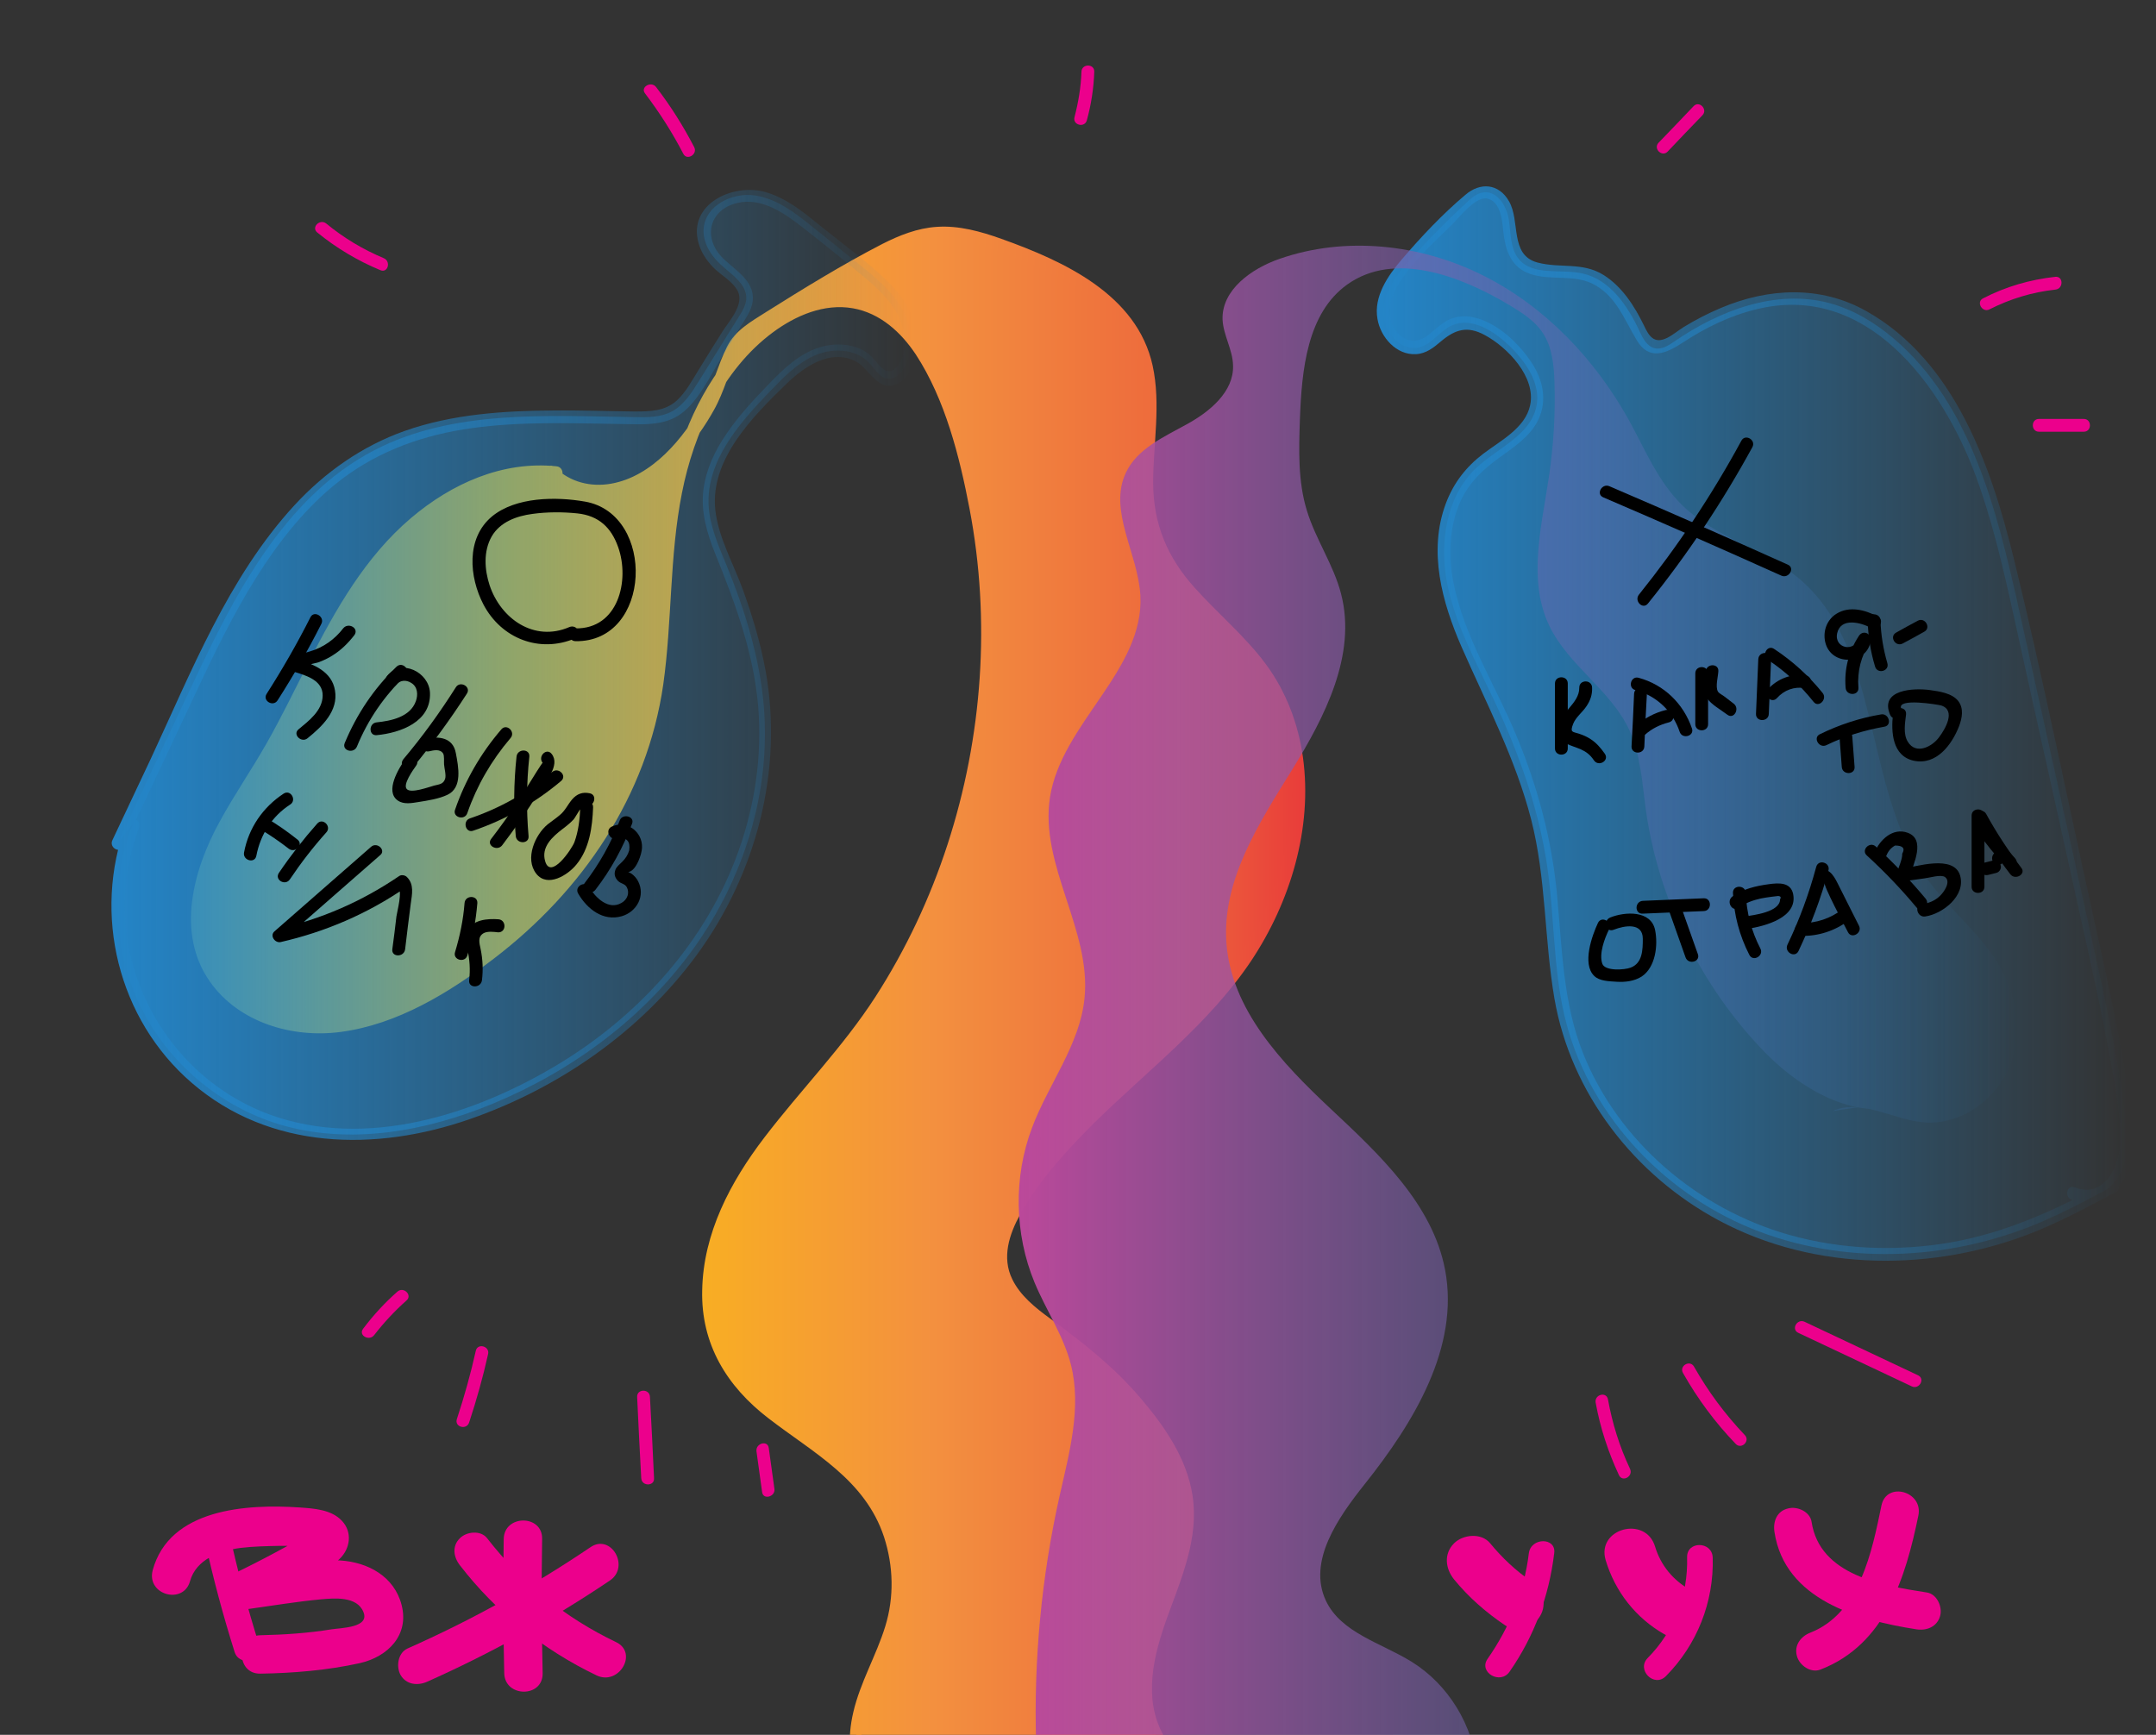 <?xml version="1.0" encoding="utf-8"?>
<!-- Generator: Adobe Illustrator 22.1.0, SVG Export Plug-In . SVG Version: 6.00 Build 0)  -->
<svg version="1.1" id="Слой_1" xmlns="http://www.w3.org/2000/svg" xmlns:xlink="http://www.w3.org/1999/xlink" x="0px" y="0px"
	 viewBox="0 0 841.9 677.5" style="enable-background:new 0 0 841.9 677.5;" xml:space="preserve">
<rect x="0" y="0" width="841.9" height="677.5" fill="#333333" stroke="none"/>
<style type="text/css">
	.st0{fill:url(#SVGID_1_);}
	.st1{fill:url(#SVGID_2_);}
	.st2{fill:url(#SVGID_3_);}
	.st3{fill:url(#SVGID_4_);}
	.st4{fill:url(#SVGID_5_);}
	.st5{fill:url(#SVGID_6_);}
	.st6{fill:url(#SVGID_7_);}
	.st7{fill:#EC008C;}
</style>
<g>
	<linearGradient id="SVGID_1_" gradientUnits="userSpaceOnUse" x1="77.057" y1="393.618" x2="507.272" y2="393.618">
		<stop  offset="0" style="stop-color:#FFF33B"/>
		<stop  offset="5.948725e-02" style="stop-color:#FFE029"/>
		<stop  offset="0.13" style="stop-color:#FFD218"/>
		<stop  offset="0.203" style="stop-color:#FEC90F"/>
		<stop  offset="0.281" style="stop-color:#FDC70C"/>
		<stop  offset="0.668" style="stop-color:#F3903F"/>
		<stop  offset="0.888" style="stop-color:#ED683C"/>
		<stop  offset="1" style="stop-color:#E93E3A"/>
	</linearGradient>
	<path class="st0" d="M217.3,184.6c-28.3-3.4-55.1,15.1-72.2,37.8s-27.3,49.9-41.8,74.4c-7.4,12.5-16,24.5-21.4,38
		c-5.4,13.5-7.1,29.4-0.7,42.4c7.9,15.9,26.6,24.2,44.3,23.8c17.7-0.4,34.4-8.1,49.5-17.4c37.1-23,68-58.4,78.5-100.8
		c8.5-34.4,3.4-71.3,14-105.1c3.8-12,9.5-23.3,16.8-33.5c12.4-17.2,33.7-31.8,53.8-25.2c16.3,5.3,25.5,22.2,31.5,38.3
		c31.1,82.8,16.2,181.3-38.3,251c-14.8,18.9-32.4,35.9-43.8,57c-11.5,21.1-15.8,48.3-3.1,68.7c12.4,19.9,37.4,28.2,52.5,46.1
		c11.9,14.2,16.6,34.2,12.1,52.2c-2.7,10.9-8.4,20.8-11.9,31.5c-3.5,10.7-4.6,23.1,1.6,32.5c35.9-14.2,75.1-20.1,113.6-17.3
		c-8.3-13.7-4.8-31.4,0.6-46.5c5.4-15.1,12.5-30.5,10.7-46.4c-1.4-12-7.7-22.9-15.1-32.5c-9.3-12.1-20.4-22.9-32.7-31.8
		c-10.3-7.4-22.5-15.1-24.6-27.6c-1.4-8.6,2.5-17.1,7.1-24.5c21.6-34.7,58.7-56.8,83.7-89.2c26-33.8,36.2-84.1,11.5-118.8
		c-13.2-18.6-35.2-31.5-42.5-53.2c-7.8-23.3,4-50.3-5.3-73c-8.1-19.8-29.6-30.3-49.5-38c-10.5-4.1-21.6-7.9-32.7-6.4
		c-8.1,1.1-15.5,5.1-22.6,9.1c-14.9,8.3-29.6,17-44,26.2c-3,1.9-6.1,3.9-8.3,6.8c-2.6,3.3-3.7,7.5-5.1,11.4
		c-3.7,10.8-9.6,20.9-17.2,29.5c-6.4,7.3-14.3,13.7-23.7,16.3c-9.4,2.6-20.4,0.8-27.1-6.3"/>
	<g>
		<linearGradient id="SVGID_2_" gradientUnits="userSpaceOnUse" x1="76.557" y1="393.636" x2="507.772" y2="393.636">
			<stop  offset="0" style="stop-color:#FFF33B"/>
			<stop  offset="5.948725e-02" style="stop-color:#FFE029"/>
			<stop  offset="0.13" style="stop-color:#FFD218"/>
			<stop  offset="0.203" style="stop-color:#FEC90F"/>
			<stop  offset="0.281" style="stop-color:#FDC70C"/>
			<stop  offset="0.668" style="stop-color:#F3903F"/>
			<stop  offset="0.888" style="stop-color:#ED683C"/>
			<stop  offset="1" style="stop-color:#E93E3A"/>
		</linearGradient>
		<path class="st1" d="M217.3,182.1c-21.1-2.2-41,6.8-56.8,20.2c-17.8,15.1-29.4,35.6-39.9,56.2c-5.4,10.6-10.6,21.4-16.5,31.8
			c-5.9,10.4-12.7,20.2-18.4,30.7c-10.2,18.6-17.1,43.4-3.7,62.4c11.3,16,32.2,22.1,51,19.6c22.1-2.9,42.4-15.3,59.8-28.6
			c34.6-26.4,59.9-63.5,66.2-107.1c3.5-24.8,2.4-50.2,7.3-74.8c4.6-23.4,15.8-48.1,35.5-62.7c8.9-6.6,20.1-11.4,31.3-9.4
			c10.6,1.9,18.7,9.3,24.5,18c11.5,17.6,17.1,39.9,21,60.3c8.3,43.5,5.1,89-8.6,131.1c-6.8,20.9-16.2,40.9-28.1,59.4
			c-12.7,19.7-29.2,36.4-43.4,55c-13.3,17.4-23.9,37.4-24.3,59.7c-0.5,21,9.6,37.5,25.9,50c17.5,13.5,37.7,23.9,45.1,46.3
			c3.7,11.4,4,23.5,0.5,34.9c-3.5,11.4-9.8,21.9-12.5,33.6c-2.3,9.8-2,20.2,3.3,29c0.5,0.9,1.8,1.6,2.8,1.1
			c35.9-14,74.4-19.9,112.9-17.2c1.9,0.1,3-2.2,2.2-3.8c-8.2-14.4-3.9-31.6,1.4-46.2c5.5-15.2,12.4-30.8,9.9-47.4
			c-2.2-14.7-11.1-27.4-20.5-38.4c-10.4-12.2-22.5-21.6-35.3-31c-5.6-4.1-11.5-8.8-14.6-15.2c-4.2-8.5-1.2-17.6,3.1-25.4
			c7.4-13.3,17.9-24.7,28.6-35.4c21-20.7,45.1-38.9,61.6-63.6c15.3-23,24-51.8,20.2-79.4c-1.8-13.1-6.6-25.7-14.4-36.3
			c-8.2-11.1-18.9-19.9-28-30.1c-10.6-11.8-16-24.7-16.1-40.7c0-15.3,3.1-30.7-0.2-45.9c-6.1-27.8-34.7-40.8-59-49.5
			c-8.1-2.9-16.7-5.3-25.3-4.7c-7.6,0.5-14.6,3.3-21.3,6.7c-15.5,8-30.6,17.3-45.4,26.6c-5.8,3.7-12,7.1-15.2,13.5
			c-3.6,7.2-5.4,15.1-9.4,22.2c-7.5,13.5-19.8,28.5-35.9,31.3c-7.9,1.4-16-0.6-21.8-6.3c-2.3-2.3-5.8,1.3-3.5,3.5
			c9.2,9.1,23.1,10.1,34.6,5c13.5-5.9,23.9-18.4,30.9-31c4-7.1,5.8-15,9.4-22.2c3.7-7.5,13.1-11.5,19.9-15.7
			c7.5-4.6,15.1-9.2,22.8-13.6c7.6-4.4,15.3-9.2,23.5-12.4c17-6.6,34.7,0.9,50.3,7.9c12.7,5.6,25.9,12.9,34,24.7
			c17.9,26.2-1.5,60.1,12.5,87.9c6,11.9,16.2,21.1,25.5,30.5c10.2,10.3,19.2,21.2,23.8,35.1c9.1,27.6,2.3,58.7-11.9,83.3
			c-15.1,26.3-39.7,45.2-61.3,65.8c-10.4,10-20.4,20.6-28.6,32.6c-7.7,11.3-14.8,25.3-7.6,38.7c6.5,12.3,20.6,18.9,30.9,27.5
			c12.5,10.4,24.3,22.9,32.2,37.2c4.1,7.4,6.8,15.5,6.8,24.1c0,8.7-2.5,17.1-5.3,25.3c-5,14.4-11.6,28.8-11.2,44.4
			c0.2,6.8,1.9,13.3,5.3,19.2c0.7-1.3,1.4-2.5,2.2-3.8c-38.9-2.7-78,3.2-114.2,17.4c0.9,0.4,1.9,0.8,2.8,1.1
			c-13.5-22,8.8-46.5,11.8-68.4c2.8-20.4-5-40.8-20-54.7c-14.7-13.6-35.1-21.8-46-39.3c-12.2-19.7-7.8-45.2,2.4-64.7
			c11.1-21.2,28.4-38,43.1-56.6c13-16.4,23.9-34.3,32.4-53.4c17.2-38.3,25.2-80.7,23.4-122.6c-0.9-21.1-4.4-42.1-10.4-62.3
			c-5.3-17.8-12-38.3-27.2-50.1c-16.3-12.7-36.9-8.3-52.3,3.6c-17.1,13.1-28.3,33.7-34,54.1c-6.7,23.9-6.2,48.9-8.5,73.4
			c-2.1,23.4-7.9,45.5-19.9,65.8c-10.7,18.2-25.1,34.1-41.6,47.4c-17.3,14-38.2,27.5-60.7,30.8c-21.4,3.1-46.8-6.3-52.6-29.2
			c-6.2-24.9,10.7-47.7,22.8-67.7c23.4-38.4,37.4-89.6,82.3-109c10-4.3,20.6-6.1,31.4-5C220.5,187.4,220.5,182.4,217.3,182.1
			L217.3,182.1z"/>
	</g>
</g>
<g>
	<linearGradient id="SVGID_3_" gradientUnits="userSpaceOnUse" x1="540.053" y1="282.405" x2="830.475" y2="282.405">
		<stop  offset="0" style="stop-color:#2484C6"/>
		<stop  offset="1" style="stop-color:#2484C6;stop-opacity:0"/>
	</linearGradient>
	<path class="st2" d="M824.9,463.3c-9.6,5.2-19.2,10.3-29.2,14.5c-35.3,14.7-76.5,16.4-111.9,1.9c-35.4-14.5-64.2-45.8-72.9-83.1
		c-4.4-18.8-3.9-38.3-6.6-57.4C601,316,593,293.7,583,272.6c-6.9-14.6-14.8-29-17.9-44.8c-3.1-15.8-0.4-33.9,11.3-45
		c8.3-7.8,21-12.7,23.5-23.8c2.1-9.3-4.4-18.3-11.4-24.8c-6-5.5-14.5-10.5-21.8-7c-4.4,2.1-7.3,6.8-11.9,8.3
		c-7.6,2.4-15.1-6.2-14.7-14.2c0.4-8,5.8-14.7,11.2-20.6c6.8-7.5,14-14.8,21.5-21.7c1.9-1.8,4.1-3.7,6.7-3.9
		c5.3-0.5,8.9,5.5,9.7,10.8c0.8,5.3,0.5,11.2,3.9,15.3c5.6,6.7,16.3,3.7,24.9,5.6c10.7,2.4,17.6,12.6,22.2,22.5c1.3,2.8,2.9,6,6,6.7
		c2.7,0.6,5.4-1.1,7.7-2.7c17.6-12.1,39.5-20.4,60.2-15c9.5,2.5,18.1,7.7,25.5,14c30.1,25.7,40.2,67.1,48.8,105.7
		c7.1,32,14.1,63.9,21.2,95.9c2.4,10.9,4.8,21.8,7.2,32.7c5,22.7,10.1,45.5,13,68.6c1,7.6,1.7,15.6-1.6,22.5
		c-3.2,6.9-11.8,11.9-18.7,8.6"/>
	<g>
		<linearGradient id="SVGID_4_" gradientUnits="userSpaceOnUse" x1="539.553" y1="282.544" x2="830.975" y2="282.544">
			<stop  offset="0" style="stop-color:#2484C6"/>
			<stop  offset="1" style="stop-color:#2484C6;stop-opacity:0"/>
		</linearGradient>
		<path class="st3" d="M823.7,461.2c-19.8,10.7-39.7,20.1-62,24c-20.9,3.6-42.8,2.8-63.2-3c-35.5-10.1-66.5-36.3-80.3-70.8
			c-7.9-19.8-8.2-41-10.2-62c-2-21.5-7.6-42.3-15.9-62.2c-8.2-19.8-20.5-38.7-24.6-60c-1.8-9.2-1.6-19,1.4-27.9
			c3-9,9-15.1,16.6-20.6c5.7-4.1,12.1-8.3,15.2-14.8c3.6-7.5,1.8-15.7-2.7-22.4c-4.6-6.9-11.5-13.6-19.3-16.6
			c-3.4-1.3-7.1-1.8-10.6-0.9c-4.2,1.1-6.9,4.1-10.2,6.7c-4.9,3.9-10.1,2.8-13.4-2.4c-3.1-5-2-10.6,0.6-15.5
			c5.1-9.5,14.1-17.4,21.7-24.9c2.9-2.8,9.5-11.6,14.2-10.3c5,1.3,5.6,8.5,6,12.6c0.8,7.4,2.9,14.2,10.6,16.8
			c8.3,2.8,17.5-0.2,25.4,4.4c8.4,4.9,11.4,13.6,16.1,21.4c4.8,8.1,11.3,5.4,18,1c8.8-5.8,18.4-10.5,28.7-13
			c43.1-10.7,72.5,29.5,85.7,65c6.4,17.4,10.6,35.5,14.6,53.6c5,22.7,10,45.4,15.1,68.1c5.1,23,10.2,46,15.3,69
			c2.4,11.1,4.8,22.1,6.8,33.3c2.1,11.4,4.7,23.3,4.8,34.9c0.1,9.4-5.9,23.8-17.9,19c-3-1.2-4.3,3.6-1.3,4.8
			c7.3,3,15.3-0.7,19.7-6.9c6-8.3,4.7-19.4,3.4-28.9c-3.3-24.5-8.8-48.6-14.1-72.8c-10.5-47.2-20-94.8-31.5-141.7
			c-8.9-36.2-23.1-77.3-57.6-96.7c-17.9-10.1-38.3-9.1-56.9-1.2c-5,2.1-9.8,4.6-14.4,7.4c-2.1,1.3-4.2,3.1-6.4,4.2
			c-5.3,2.7-7.3-0.9-9.1-4.7c-3.7-7.6-8.5-15.2-15.8-19.8c-8.3-5.2-17-2.5-25.9-4.9c-10.9-3-6.5-16.2-11.1-24
			c-4-6.9-11.2-7.4-17-2.4c-8.9,7.5-17.2,16.3-24.8,25.2c-5.4,6.3-11.1,14.5-9.5,23.3c1.2,7.1,7.4,14.2,15.1,13.7
			c3.9-0.2,6.9-2.6,9.7-5c5.6-4.7,10.3-6.1,17-2.5c9,4.8,20.2,16.5,17.8,27.5c-1.9,8.9-11.6,13.8-18.3,18.9
			c-6.7,5.1-11.6,11.4-14.6,19.4c-7,18.7-1.5,38.6,6.2,56.2c9.8,22.3,21,43.5,27.1,67.2c5.9,23,5.1,46.7,9.1,70
			c6.4,37,31.3,69,64.2,86.6c37.7,20.2,84.3,20.2,123.5,4.4c10.8-4.4,21.1-9.9,31.4-15.4C829,464,826.5,459.6,823.7,461.2
			L823.7,461.2z"/>
	</g>
</g>
<g>
	<linearGradient id="SVGID_5_" gradientUnits="userSpaceOnUse" x1="45.897" y1="259.689" x2="355.616" y2="259.689">
		<stop  offset="0" style="stop-color:#2484C6"/>
		<stop  offset="1" style="stop-color:#2484C6;stop-opacity:0"/>
	</linearGradient>
	<path class="st4" d="M51.7,322.1c-8.7,22.7-7.5,49.1,3.2,71c10.7,21.9,30.8,38.9,54.2,46c27.3,8.2,57.2,2.8,83.6-8.2
		c30.8-12.8,58.7-33.4,78.2-60.6s30.1-60.9,27.4-94.2c-1.6-19.2-7.4-37.8-14.7-55.6c-3.1-7.5-6.5-15.2-6.9-23.3
		c-0.8-17.3,12-32,24.1-44.5c5.2-5.4,10.6-11,17.6-14c6.9-2.9,15.9-2.5,21,3c2.5,2.7,4.7,6.7,8.4,6.2c1.6-0.2,2.9-1.3,3.9-2.5
		c5.5-6.5,5-16.5,1-24s-10.8-13-17.5-18.4c-5.9-4.8-11.8-9.5-17.8-14.3c-6.8-5.5-14.1-11.2-22.8-12.4c-8.7-1.2-18.9,3.9-19.8,12.6
		c-0.6,5.5,2.6,10.7,6.6,14.4c4.4,4,10.5,7.8,10,13.7c-0.2,2.2-1.4,4.3-2.6,6.2c-5.3,8.6-10.7,17.2-16,25.8
		c-2.8,4.5-5.8,9.2-10.5,11.7c-4.3,2.3-9.4,2.3-14.3,2.2c-34.6-0.5-71.1-3-101.8,12.9c-35.6,18.5-55,57.2-72,93.5
		c-9.4,19.9-18.7,39.8-28.1,59.7"/>
	<g>
		<linearGradient id="SVGID_6_" gradientUnits="userSpaceOnUse" x1="45.397" y1="259.645" x2="356.116" y2="259.645">
			<stop  offset="0" style="stop-color:#2484C6"/>
			<stop  offset="1" style="stop-color:#2484C6;stop-opacity:0"/>
		</linearGradient>
		<path class="st5" d="M49.3,321.5C36,357,46.1,398.1,74.9,422.9c30.5,26.3,71.8,26.9,108.4,14.2c34.9-12.1,66.9-34.3,88.8-64.2
			c23.3-31.8,33.9-72.3,26.8-111.3c-2-10.7-5.1-21.1-8.8-31.3c-3.7-10.2-9.6-20.4-10.8-31.3c-2-19.7,14.8-36.5,27.8-49.1
			c6.8-6.6,17-13.7,26.8-8.9c5.5,2.6,9,12.7,16.6,8.8c6.5-3.4,8.3-12.7,7.5-19.3c-1-8.1-5.6-15-11.4-20.6
			c-7.5-7.4-16.3-13.7-24.5-20.3c-7-5.6-14.1-11.9-22.9-14.5c-12.6-3.8-30.8,4.4-26.4,19.9c1,3.6,3.1,6.7,5.7,9.4
			c3,3.1,7.6,5.4,9.6,9.3c2.6,5.2-3.3,11.6-6,15.8c-3.2,5.1-6.4,10.2-9.5,15.3c-2.5,4-4.8,8.4-8.3,11.6c-4.6,4.2-10.5,4.3-16.4,4.3
			c-10.5-0.1-21-0.5-31.4-0.4c-19.7,0.1-39.8,1.4-58.5,8c-16.6,5.9-31.1,16.1-43,29c-25.8,28-40.3,65.1-56.2,99.2
			c-5,10.5-9.9,21.1-14.9,31.6c-1.4,2.9,2.9,5.4,4.3,2.5c9.4-19.9,18.7-39.8,28.1-59.7c7.2-15.4,14.6-30.7,23.6-45.1
			c9.1-14.5,19.9-28.3,33.6-38.7c14.9-11.3,32.5-17.4,50.8-19.9c19.4-2.7,39-1.9,58.5-1.6c8,0.1,16.7,0.9,23.4-4.2
			c7-5.4,11.2-14.8,15.8-22.2c2.5-4,5-8.1,7.5-12.1c2.1-3.4,4.7-7,4.5-11.2c-0.4-7.3-8-11-12.4-15.8c-7.2-7.9-4.3-18.3,6.2-20.8
			c9.7-2.4,18.7,4.1,26,9.8c7.9,6.2,15.7,12.4,23.4,18.9c6.9,5.7,14,12.5,15.7,21.6c0.8,4.2,0.6,9.8-2.3,13.3
			c-4.8,5.7-7.9-2-11.4-4.7c-5.4-4.1-13-4.5-19.3-2.5c-7.9,2.5-14,8.4-19.6,14.2c-5.9,6.1-11.8,12.4-16.6,19.5
			c-4.5,6.5-8,13.9-9,21.8c-1.1,8.8,1.4,17.2,4.7,25.3c7.8,19.3,15,38.8,16.7,59.8c1.5,19-1.3,38.1-7.7,56
			c-12.6,35.4-38.8,64.3-70.7,83.5c-32.6,19.6-74.7,33-112,19.6c-35.2-12.7-58.3-47.7-56.9-84.9c0.4-9.4,2.3-18.7,5.6-27.5
			C55.2,319.8,50.4,318.5,49.3,321.5L49.3,321.5z"/>
	</g>
</g>
<g>
	<linearGradient id="SVGID_7_" gradientUnits="userSpaceOnUse" x1="397.883" y1="408.269" x2="787.757" y2="408.269">
		<stop  offset="0" style="stop-color:#BB489A"/>
		<stop  offset="1" style="stop-color:#2484C6;stop-opacity:0"/>
	</linearGradient>
	<path class="st6" d="M748.1,429.1c-19.3,11-43.5-2.3-59-18.2c-25-25.8-41.6-59.7-46.5-95.2c-1.4-10.5-2-21.3-6.5-30.9
		c-7.3-15.4-23.7-25-31.1-40.4c-8.6-17.9-3-38.9-0.1-58.6c1.8-12.1,2.5-24.4,2.1-36.7c-0.2-6.6-0.9-13.5-4.5-19
		c-3.1-4.8-8.1-7.9-13-10.9c-19.4-11.6-45-21.2-63.4-8.1c-15.7,11.2-17.8,33.4-18.5,52.7c-0.4,11.9-0.8,24.1,2.7,35.5
		c3.4,11.3,10.5,21.3,13.4,32.7c6.1,23.7-6.3,47.9-19.2,68.7c-12.9,20.8-27.3,43-25.6,67.4c1.8,26.1,21.6,47,40.7,64.9
		c19.1,17.9,39.8,37.2,44.7,62.9c5.7,30.2-12.2,59.6-31.4,83.7c-10.5,13.2-22.3,30.1-15.2,45.4c5.9,12.7,21.7,16.6,33.6,24
		c14.3,8.9,24,24.8,25.5,41.6c1,11.1-2.9,24.1-13.2,28.2c-4.8,1.9-10.2,1.5-15.3,1.1c-43.4-3.7-86.4-10.9-128.6-21.5
		c-4.7-1.2-9.8-2.7-12.5-6.6c-2.2-3.2-2.5-7.3-2.6-11.1c-1-32.4,2.1-65,9.2-96.7c3.8-16.8,8.6-34.3,4.4-51
		c-2.9-11.4-9.7-21.3-14.2-32.1c-7.9-19.1-8.3-41.2-1-60.5c6.4-17.1,18.7-32.4,20.5-50.6c2.7-26.6-17.6-51.9-13.5-78.4
		c4.5-28.9,36.9-49.7,35.3-78.9c-0.9-16.4-12.7-33.2-5.6-48c4.4-9.3,14.7-13.8,23.7-18.8c9-4.9,18.4-12.7,18.1-22.9
		c-0.1-6.2-3.8-11.8-4.1-18c-0.4-11.6,11.3-19.9,22.2-23.7c25.8-9,55-5.8,79.4,6.4s44,32.9,57.2,56.8c6.3,11.5,11.4,24,20.8,33.1
		c12.7,12.4,31.3,16.8,45,28.1c33.3,27.5,25.2,82.3,50.4,117.5c8.9,12.5,21.7,22,29.1,35.4c6.6,12,8.2,27.1,2.5,39.6
		c-5.7,12.5-19.2,21.5-32.9,20.3c-12.1-1.1-24.4-9.4-35.5-4.4"/>
</g>
<g>
	<g>
		<path class="st7" d="M149.8,100.8c-8.1-3.4-15.6-7.9-22.4-13.5c-2.5-2-6,1.5-3.5,3.5c7.5,6.1,15.7,11,24.6,14.7
			C151.5,106.8,152.8,102,149.8,100.8L149.8,100.8z"/>
	</g>
</g>
<g>
	<g>
		<path class="st7" d="M271.1,57.5c-4.3-8.3-9.2-16.1-14.9-23.5c-1.9-2.5-6.3,0-4.3,2.5c5.6,7.4,10.6,15.2,14.9,23.5
			C268.2,62.9,272.5,60.3,271.1,57.5L271.1,57.5z"/>
	</g>
</g>
<g>
	<g>
		<path class="st7" d="M424.4,47c1.7-6.2,2.7-12.6,2.9-19c0.1-3.2-4.9-3.2-5,0c-0.2,6-1.2,11.9-2.7,17.7
			C418.7,48.8,423.5,50.1,424.4,47L424.4,47z"/>
	</g>
</g>
<g>
	<g>
		<path class="st7" d="M651.2,59.2c4.5-4.7,9-9.5,13.6-14.2c2.2-2.3-1.3-5.9-3.5-3.5c-4.5,4.7-9,9.5-13.6,14.2
			C645.4,58,649,61.5,651.2,59.2L651.2,59.2z"/>
	</g>
</g>
<g>
	<g>
		<path class="st7" d="M776.9,120.8c8.1-4.1,16.6-6.7,25.7-7.7c3.2-0.3,3.2-5.3,0-5c-9.9,1.1-19.3,3.8-28.2,8.4
			C771.5,117.9,774.1,122.3,776.9,120.8L776.9,120.8z"/>
	</g>
</g>
<g>
	<g>
		<path class="st7" d="M796.2,168.6c5.8,0,11.6,0,17.5,0c3.2,0,3.2-5,0-5c-5.8,0-11.6,0-17.5,0C793,163.6,793,168.6,796.2,168.6
			L796.2,168.6z"/>
	</g>
</g>
<g>
	<g>
		<path class="st7" d="M155.2,504.4c-5,4.4-9.4,9.2-13.4,14.5c-2,2.6,2.4,5,4.3,2.5c3.8-4.9,8-9.4,12.6-13.5
			C161.2,505.8,157.6,502.3,155.2,504.4L155.2,504.4z"/>
	</g>
</g>
<g>
	<g>
		<path class="st7" d="M185.8,527.5c-2,9-4.5,17.9-7.4,26.7c-1,3.1,3.8,4.4,4.8,1.3c2.9-8.8,5.4-17.7,7.4-26.7
			C191.3,525.7,186.5,524.4,185.8,527.5L185.8,527.5z"/>
	</g>
</g>
<g>
	<g>
		<path class="st7" d="M248.8,545.5c0.5,10.6,1,21.2,1.6,31.8c0.2,3.2,5.2,3.2,5,0c-0.5-10.6-1-21.2-1.6-31.8
			C253.7,542.3,248.7,542.3,248.8,545.5L248.8,545.5z"/>
	</g>
</g>
<g>
	<g>
		<path class="st7" d="M295.4,566.8c0.7,5.3,1.5,10.6,2.2,15.9c0.4,3.2,5.3,1.8,4.8-1.3c-0.7-5.3-1.5-10.6-2.2-15.9
			C299.8,562.3,295,563.6,295.4,566.8L295.4,566.8z"/>
	</g>
</g>
<g>
	<g>
		<path class="st7" d="M623.1,547.8c1.8,9.9,4.9,19.3,9.1,28.3c1.4,2.9,5.7,0.4,4.3-2.5c-4.1-8.7-6.9-17.7-8.6-27.1
			C627.3,543.3,622.5,544.6,623.1,547.8L623.1,547.8z"/>
	</g>
</g>
<g>
	<g>
		<path class="st7" d="M657.2,536.2c5.7,10.1,12.6,19.4,20.6,27.7c2.2,2.3,5.8-1.2,3.5-3.5c-7.7-8.1-14.3-17-19.8-26.7
			C659.9,530.9,655.6,533.4,657.2,536.2L657.2,536.2z"/>
	</g>
</g>
<g>
	<g>
		<path class="st7" d="M702.2,520.5c14.8,7,29.5,13.9,44.3,20.9c2.9,1.4,5.4-2.9,2.5-4.3c-14.8-7-29.5-13.9-44.3-20.9
			C701.8,514.8,699.3,519.1,702.2,520.5L702.2,520.5z"/>
	</g>
</g>
<g>
	<g>
		<path class="st7" d="M80,601.6c3.2,14.7,7.1,29.2,11.6,43.5c1.9,6.1,11.6,3.5,9.6-2.7c-4.5-14.3-8.4-28.8-11.6-43.5
			C88.3,592.7,78.6,595.4,80,601.6L80,601.6z"/>
	</g>
</g>
<g>
	<g>
		<path class="st7" d="M74.2,617.5c2.4-8.6,11.6-11.9,19.7-13c5-0.6,10.1-0.7,15.1-0.8c2.7,0,5.5,0,8.2,0.1c1.5,0.1,2.9,0.2,4.3,0.5
			c0.5,0.1,1,0.2,1.5,0.3c1.4,0.5,1-0.1-1.2-1.7c0-1.3,0-2.7,0-4c0.4-1.7-1.6,0.4-2.3,0.8c-1.1,0.6-2.3,1.3-3.4,1.9
			c-2.8,1.6-5.7,3.1-8.6,4.7c-5.4,2.9-10.9,5.7-16.5,8.4c-3.3,1.6-4.4,6.2-3.1,9.4c1.6,3.7,5.1,4.9,8.8,4.3
			c9.4-1.3,18.9-2.9,28.4-3.8c5.4-0.5,14.3-1.3,16.8,4.9c2.6,6.2-8.7,6.2-12.5,6.8c-9.2,1.5-18.5,2.1-27.7,2.3
			c-9.6,0.2-9.7,15.2,0,15c12.9-0.2,26.1-1.3,38.8-4.1c11-2.5,19.4-11,16.3-22.8c-2.9-11.1-13.1-16.6-23.9-17.3
			c-6.3-0.4-12.7,0.8-18.9,1.6c-7.1,1-14.2,1.9-21.3,2.9c1.9,4.6,3.9,9.1,5.8,13.7c5.8-2.9,11.6-5.8,17.3-8.9
			c5.4-2.9,12.4-5.6,16.8-9.9c4.2-4,5.1-10.5,0.9-14.9c-4.1-4.4-10.9-4.8-16.5-5.2c-20.6-1.4-50.9,0.4-57.4,24.6
			C57.2,622.9,71.6,626.8,74.2,617.5L74.2,617.5z"/>
	</g>
</g>
<g>
	<g>
		<path class="st7" d="M179.6,611.3c14.1,18.3,32.5,33,53.4,43c8.7,4.1,16.3-8.8,7.6-13c-19.9-9.5-36.9-23.2-50.4-40.6
			c-2.5-3.2-8-2.6-10.6,0C176.4,603.8,177.1,608.1,179.6,611.3L179.6,611.3z"/>
	</g>
</g>
<g>
	<g>
		<path class="st7" d="M230.6,604.2c-22.6,15.3-46.5,28.5-71.5,39.6c-3.7,1.7-4.5,7-2.7,10.3c2.2,3.8,6.6,4.3,10.3,2.7
			c24.9-11.1,48.8-24.3,71.5-39.6C246.1,611.8,238.6,598.8,230.6,604.2L230.6,604.2z"/>
	</g>
</g>
<g>
	<g>
		<path class="st7" d="M196.7,601c-0.3,17.5-0.2,34.9,0.2,52.4c0.2,9.6,15.2,9.7,15,0c-0.4-17.5-0.5-34.9-0.2-52.4
			C211.9,591.4,196.9,591.4,196.7,601L196.7,601z"/>
	</g>
</g>
<g>
	<g>
		<path class="st7" d="M567.8,616.8c5.7,7,12.5,12.9,19.9,17.9c4.5,3,11.1,0.9,13.7-3.6c2.9-4.9,0.9-10.7-3.6-13.7
			c-5.9-4-11.2-9-15.9-14.7c-3.4-4.2-10.6-3.5-14.1,0C563.7,606.8,564.4,612.6,567.8,616.8L567.8,616.8z"/>
	</g>
</g>
<g>
	<g>
		<path class="st7" d="M597,606.6c-1.8,14.9-7.5,28.9-16.1,41.2c-3.7,5.3,5,10.3,8.6,5c9.6-13.8,15.4-29.5,17.4-46.2
			C607.8,600.3,597.8,600.3,597,606.6L597,606.6z"/>
	</g>
</g>
<g>
	<g>
		<path class="st7" d="M627,609.3c3.7,12.3,11.8,22.6,22.9,28.9c11.2,6.4,21.3-10.9,10.1-17.3c-6.7-3.8-11.5-9.6-13.7-16.9
			C642.6,591.7,623.3,596.9,627,609.3L627,609.3z"/>
	</g>
</g>
<g>
	<g>
		<path class="st7" d="M658.8,608.2c0.4,14.8-5,28.8-15.4,39.3c-4.5,4.6,2.5,11.7,7.1,7.1c12.2-12.3,18.8-29,18.3-46.3
			C668.6,601.8,658.6,601.7,658.8,608.2L658.8,608.2z"/>
	</g>
</g>
<g>
	<g>
		<path class="st7" d="M692.9,598.2c4,26.7,33,34.6,55.5,38.1c4,0.6,8-1,9.2-5.2c1-3.5-1.2-8.6-5.2-9.2c-17.3-2.7-41.8-6.6-45-27.6
			c-0.6-4-5.7-6.2-9.2-5.2C693.9,590.1,692.3,594.1,692.9,598.2L692.9,598.2z"/>
	</g>
</g>
<g>
	<g>
		<path class="st7" d="M734.7,587.9c-3.7,17.9-8.4,42.1-27.8,49.7c-3.8,1.5-6.4,5-5.2,9.2c1,3.6,5.4,6.7,9.2,5.2
			c25.3-9.8,33.2-35.8,38.2-60.1C751.1,582.4,736.7,578.4,734.7,587.9L734.7,587.9z"/>
	</g>
</g>
<g>
	<g>
		<path d="M121.2,241.1c-5.2,10.3-10.9,20.2-17.1,29.9c-1.7,2.7,2.6,5.2,4.3,2.5c6.2-9.7,11.9-19.6,17.1-29.9
			C126.9,240.8,122.6,238.2,121.2,241.1L121.2,241.1z"/>
	</g>
</g>
<g>
	<g>
		<path d="M134,245.4c-3.3,4.3-7.8,7.5-13,9c-3,0.9-6,1.2-7.5,4.3c-0.7,1.4-0.1,3.2,1.5,3.7c4.6,1.4,11.1,3.3,11,9.3
			c-0.1,5.8-5.4,9.8-9.4,13.1c-2.5,2,1.1,5.5,3.5,3.5c5.7-4.6,12.1-10.7,10.7-18.7c-1.2-7.3-8.2-10.2-14.5-12c0.5,1.2,1,2.4,1.5,3.7
			c0.9-1.8,5-2.1,6.7-2.7c1.8-0.7,3.6-1.5,5.3-2.6c3.4-2.1,6.2-4.9,8.6-8C140.3,245.3,136,242.9,134,245.4L134,245.4z"/>
	</g>
</g>
<g>
	<g>
		<path d="M154.8,260.4c-8.8,8.5-15.5,18.5-20.2,29.8c-1.2,3,3.6,4.3,4.8,1.3c4.3-10.5,10.7-19.8,18.9-27.6
			C160.6,261.7,157.1,258.1,154.8,260.4L154.8,260.4z"/>
	</g>
</g>
<g>
	<g>
		<path d="M154.7,267.4c1.5-1.8,3.9-2,5.9-0.7c2.5,1.5,2.7,4.6,1.8,7.1c-2.2,6.2-9.6,7.7-15.3,8.3c-3.2,0.3-3.2,5.3,0,5
			c9.3-0.9,21.3-5.2,20.8-16.6c-0.4-8-11.1-13.4-16.7-6.6C149.1,266.3,152.6,269.9,154.7,267.4L154.7,267.4z"/>
	</g>
</g>
<g>
	<g>
		<path d="M178,268.4c-6.2,9.8-13,19.2-20.5,28.1c-2,2.5,1.5,6,3.5,3.5c7.7-9.3,14.8-19,21.3-29.1
			C184.1,268.2,179.7,265.7,178,268.4L178,268.4z"/>
	</g>
</g>
<g>
	<g>
		<path d="M167.6,293.4c1.7-0.4,4.2-1,5.4,0.8c0.6,0.9,0.3,3.2,0.4,4.3c0.1,1.5,0.9,4.3,0.4,5.7c-0.7,2.1-2.4,2.1-4.3,2.6
			c-2.2,0.6-8.9,3.1-10.6,1.4c-1.8-1.7,2.4-7.5,3.6-9.2c1.9-2.6-2.5-5.1-4.3-2.5c-2.5,3.6-8,12.5-2.9,16.1c2.4,1.7,5.6,1,8.2,0.6
			c3.7-0.6,7.8-1.2,11.2-2.8c6-2.8,4.3-11,3.3-16.3c-1.1-6.1-6.6-6.7-11.8-5.6C163.2,289.2,164.5,294.1,167.6,293.4L167.6,293.4z"/>
	</g>
</g>
<g>
	<g>
		<path d="M195.8,284.8c-8,9.3-14.1,19.8-18.1,31.4c-1.1,3,3.8,4.4,4.8,1.3c3.7-10.7,9.4-20.5,16.8-29.2
			C201.5,285.9,197.9,282.4,195.8,284.8L195.8,284.8z"/>
	</g>
</g>
<g>
	<g>
		<path d="M201.7,295.5c-1.1,10.3-1.2,20.6-0.3,31c0.3,3.2,5.3,3.2,5,0c-0.9-10.3-0.8-20.7,0.3-31C207,292.3,202,292.3,201.7,295.5
			L201.7,295.5z"/>
	</g>
</g>
<g>
	<g>
		<path d="M215.6,301.5c-9.5,8-20.3,14.1-32.1,18.1c-3,1-1.7,5.9,1.3,4.8c12.6-4.3,24.1-10.8,34.3-19.4
			C221.6,302.9,218,299.4,215.6,301.5L215.6,301.5z"/>
	</g>
</g>
<g>
	<g>
		<path d="M211.9,297.9c-0.1-0.2-4.6,7-4.8,7.4c-1.6,2.6-3.2,5.1-4.8,7.6c-3.3,5-6.8,9.9-10.5,14.7c-2,2.6,2.4,5,4.3,2.5
			c5.1-6.7,9.9-13.6,14.3-20.7c2.4-3.9,8.6-10.5,5-15C213.4,291.9,209.9,295.4,211.9,297.9L211.9,297.9z"/>
	</g>
</g>
<g>
	<g>
		<path d="M230.3,309.8c-2.8-0.6-5,0.2-6.9,2.4c-1.7,2-2.7,4.4-4.8,6.1c-1.5,1.3-3.2,2.4-4.7,3.6c-4.9,4-9.1,13.4-4.5,19.3
			c4.4,5.6,12.4,0.5,15.7-3.6c5.1-6.2,6.2-14.6,6.5-22.3c0.1-3.2-4.9-3.2-5,0c-0.2,4.6-0.7,9.2-2.3,13.6c-1,2.6-9.2,14.8-11.4,7.5
			c-1.7-5.6,2.8-9.6,6.7-12.6c1.6-1.2,3.1-2.4,4.4-3.8c1.1-1.3,3-5.9,4.9-5.4C232.1,315.3,233.4,310.4,230.3,309.8L230.3,309.8z"/>
	</g>
</g>
<g>
	<g>
		<path d="M242,320.4c-3.4,8.9-8,17.1-13.8,24.6c-2,2.6,2.4,5,4.3,2.5c6.1-7.9,10.8-16.5,14.3-25.8C248,318.8,243.1,317.5,242,320.4
			L242,320.4z"/>
	</g>
</g>
<g>
	<g>
		<path d="M241.4,327.3c3.4-0.3,4.8,1.3,4.3,4.8c-0.5,1.7-1.4,3.1-2.6,4.3c-1,1.1-2.3,1.9-2.8,3.3c-0.6,1.7-0.2,3,1,4.3
			c1.4,1.4,3.1,0.9,3.8,3.3c0.6,2.2-0.5,4.2-2.4,5.3c-5.1,3-10.2-2.1-12.6-6.1c-1.6-2.8-6-0.3-4.3,2.5c3.5,6,9.7,10.9,17,8.8
			c5.8-1.7,9.3-7.9,6.4-13.6c-0.6-1.2-1.5-2.2-2.6-3c-0.6-0.4-1.3-0.6-1.8-1c0.1,0.1,0,0.6,1.1,0.2c2.7-1,4.7-6.8,4.8-9.3
			c0.3-6.4-6.2-11.1-12-8.2C236,324.5,238.5,328.8,241.4,327.3L241.4,327.3z"/>
	</g>
</g>
<g>
	<g>
		<path d="M110.8,309.9c-8.1,5.3-13.7,13.4-15.5,23c-0.6,3.1,4.2,4.5,4.8,1.3c1.6-8.3,6.1-15.4,13.2-20
			C116,312.5,113.5,308.2,110.8,309.9L110.8,309.9z"/>
	</g>
</g>
<g>
	<g>
		<path d="M101.4,323.7c3.9,2.3,7.7,4.9,11.3,7.7c2.5,2,6-1.5,3.5-3.5c-3.9-3.1-8-6-12.3-8.5C101.2,317.7,98.6,322,101.4,323.7
			L101.4,323.7z"/>
	</g>
</g>
<g>
	<g>
		<path d="M123.9,321.6c-5.4,6.1-10.4,12.5-15,19.3c-1.8,2.7,2.5,5.2,4.3,2.5c4.3-6.4,9-12.5,14.2-18.3
			C129.6,322.8,126.1,319.2,123.9,321.6L123.9,321.6z"/>
	</g>
</g>
<g>
	<g>
		<path d="M144.9,330.7c-12.6,11-25.1,22-37.7,33c-2,1.7,0.2,4.7,2.4,4.2c17.5-4,34-11.1,48.8-21.3c-1-0.1-2-0.3-3-0.4
			c1.9,1.9-0.3,9.5-0.6,11.7c-0.5,4.3-1,8.5-1.6,12.8c-0.4,3.2,4.6,3.2,5,0c0.7-5.9,1.4-11.8,2.2-17.8c0.5-3.7,1.4-7.5-1.5-10.4
			c-0.7-0.7-2.1-1-3-0.4c-14.5,9.9-30.5,16.9-47.6,20.7c0.8,1.4,1.6,2.8,2.4,4.2c12.6-11,25.1-22,37.7-33
			C150.9,332.1,147.3,328.6,144.9,330.7L144.9,330.7z"/>
	</g>
</g>
<g>
	<g>
		<path d="M181.4,352.7c-0.5,6.5-1.8,12.8-3.7,19.1c-1,3.1,3.9,4.4,4.8,1.3c2.1-6.7,3.3-13.4,3.9-20.4
			C186.6,349.5,181.6,349.5,181.4,352.7L181.4,352.7z"/>
	</g>
</g>
<g>
	<g>
		<path d="M194.6,359c-4.2-0.3-9.9,0.1-12.1,4.4c-1.2,2.4-0.5,4.7,0,7.2c0.9,4.1,1.2,8,0.7,12.2c-0.4,3.2,4.6,3.2,5,0
			c0.5-4.1,0.3-8.1-0.5-12.1c-0.5-2.4-1.3-4.9,1.2-6.3c1.5-0.8,4-0.5,5.6-0.3C197.8,364.2,197.8,359.2,194.6,359L194.6,359z"/>
	</g>
</g>
<g>
	<g>
		<path d="M607.2,266.9c0,8.5,0,16.9,0,25.4c0,3.2,5,3.2,5,0c0-8.5,0-16.9,0-25.4C612.2,263.7,607.2,263.7,607.2,266.9L607.2,266.9z
			"/>
	</g>
</g>
<g>
	<g>
		<path d="M616.7,268.5c0.1,6.5-8.1,9.8-8.4,16.4c-0.1,2.5,0.8,4.3,3.1,5.4c4.4,2.1,8,2.1,11,6.6c1.8,2.7,6.1,0.2,4.3-2.5
			c-1.6-2.3-3.4-4.4-5.8-5.9c-1.4-0.9-2.9-1.5-4.4-2c-2.5-0.8-3.5-0.4-2.2-3.8c1-2.6,3.7-4.6,5.2-6.9c1.5-2.2,2.3-4.5,2.2-7.2
			C621.7,265.3,616.7,265.3,616.7,268.5L616.7,268.5z"/>
	</g>
</g>
<g>
	<g>
		<path d="M638.1,270.9c-0.3,6.9-0.6,13.8-1,20.6c-0.1,3.2,4.9,3.2,5,0c0.3-6.9,0.6-13.8,1-20.6
			C643.3,267.7,638.3,267.7,638.1,270.9L638.1,270.9z"/>
	</g>
</g>
<g>
	<g>
		<path d="M638.6,269.5c8.2,2.2,14.6,8.2,17.3,16.3c1,3,5.8,1.7,4.8-1.3c-3.3-9.7-10.9-17.1-20.8-19.8
			C636.8,263.8,635.5,268.7,638.6,269.5L638.6,269.5z"/>
	</g>
</g>
<g>
	<g>
		<path d="M642.4,286.9c2.7-2.4,5.8-3.9,9.3-4.8c3.1-0.8,1.8-5.6-1.3-4.8c-4.3,1.1-8.2,3.1-11.5,6.1
			C636.4,285.5,640,289,642.4,286.9L642.4,286.9z"/>
	</g>
</g>
<g>
	<g>
		<path d="M662,263c0,6.6,0,13.2,0,19.8c0,3.2,5,3.2,5,0c0-6.6,0-13.2,0-19.8C667,259.7,662,259.7,662,263L662,263z"/>
	</g>
</g>
<g>
	<g>
		<path d="M666.1,262.2c-0.2,3-1.4,7.7,0.4,10.4c1.8,2.6,5.5,4.6,8,6.5c2.6,2,5-2.4,2.5-4.3c-1.2-0.9-2.3-1.8-3.5-2.7
			c-0.7-0.6-2.3-1.3-2.7-2.1c-1-1.9,0.1-5.8,0.2-7.8C671.3,259,666.3,259,666.1,262.2L666.1,262.2z"/>
	</g>
</g>
<g>
	<g>
		<path d="M686.6,257.4c-0.3,7.1-0.6,14.3-0.9,21.4c-0.1,3.2,4.9,3.2,5,0c0.3-7.1,0.6-14.3,0.9-21.4
			C691.8,254.2,686.8,254.2,686.6,257.4L686.6,257.4z"/>
	</g>
</g>
<g>
	<g>
		<path d="M690.4,257.7c6.8,4.5,12.7,10,17.8,16.4c2,2.5,5.5-1.1,3.5-3.5c-5.4-6.7-11.7-12.4-18.8-17.1
			C690.2,251.5,687.7,255.9,690.4,257.7L690.4,257.7z"/>
	</g>
</g>
<g>
	<g>
		<path d="M704.9,263.7c-5.4-0.7-10.8,1.4-14.5,5.4c-2.2,2.4,1.4,5.9,3.5,3.5c2.9-3.2,6.7-4.5,11-3.9
			C708.1,269.1,708.1,264.1,704.9,263.7L704.9,263.7z"/>
	</g>
</g>
<g>
	<g>
		<path d="M729.3,242.3c0.2,6.1,1.1,12.1,2.9,18c0.9,3.1,5.7,1.8,4.8-1.3c-1.6-5.5-2.5-11-2.7-16.7
			C734.2,239.1,729.2,239.1,729.3,242.3L729.3,242.3z"/>
	</g>
</g>
<g>
	<g>
		<path d="M733.3,240.8c-4.9-2.6-11.1-4.3-16.2-1.1c-3.7,2.3-5.3,6.7-4.4,10.9c2.1,9.7,16.4,9.2,17.8-0.4c0.4-2.7-2.9-4.4-4.6-1.9
			c-4,6.1-5.8,13-5.2,20.3c0.2,3.2,5.2,3.2,5,0c-0.5-6.5,1-12.3,4.5-17.8c-1.5-0.6-3-1.3-4.6-1.9c-0.9,6-9.5,4.5-8.2-1.6
			c1.4-6.3,9.3-4.2,13.2-2.1C733.6,246.6,736.1,242.3,733.3,240.8L733.3,240.8z"/>
	</g>
</g>
<g>
	<g>
		<path d="M743,251.3c2.8-1.5,5.6-3,8.4-4.6c2.8-1.5,0.3-5.8-2.5-4.3c-2.8,1.5-5.6,3-8.4,4.6C737.6,248.5,740.1,252.8,743,251.3
			L743,251.3z"/>
	</g>
</g>
<g>
	<g>
		<path d="M718.3,287.6c0.3,4,0.6,7.9,0.9,11.9c0.2,3.2,5.2,3.2,5,0c-0.3-4-0.6-7.9-0.9-11.9C723,284.4,718,284.3,718.3,287.6
			L718.3,287.6z"/>
	</g>
</g>
<g>
	<g>
		<path d="M713.2,291c7.2-3.5,14.7-5.8,22.6-7.2c3.2-0.5,1.8-5.4-1.3-4.8c-8.3,1.4-16.2,4-23.8,7.7C707.8,288,710.3,292.4,713.2,291
			L713.2,291z"/>
	</g>
</g>
<g>
	<g>
		<path d="M739.2,278.9c-0.8,7-0.3,16.4,8.2,18.2c8.8,1.8,14.8-6.3,17.6-13.5c1.2-3.2,1.9-6.9-0.3-9.8c-2.4-3.1-7.4-3.8-11-4.3
			c-6.3-0.9-19.9-0.3-15.6,9.7c1.3,2.9,5.6,0.4,4.3-2.5c-1.8-4.3,14.5-1.5,15.6-1.2c5.9,1.9,1.6,9.2-0.8,12.4c-2.7,3.7-9,7-12.2,1.8
			c-1.9-3-1.1-7.4-0.7-10.7C744.6,275.7,739.6,275.7,739.2,278.9L739.2,278.9z"/>
	</g>
</g>
<g>
	<g>
		<path d="M624,360.4c-2.3,4.9-6.3,16-1.5,20.7c2.1,2.1,6,2.1,8.8,2.3c3.3,0.2,6.8-0.2,9.7-2c5.5-3.6,6.5-12.3,5.3-18.2
			c-1.6-7.8-11.8-7.2-17.5-4.9c-3,1.2-1.7,6,1.3,4.8c4.3-1.7,11.4-2.9,11.4,3.5c0,4.3-0.1,9.6-4.8,11.3c-2.4,0.9-9.9,1.4-11-1.5
			c-1.4-3.9,0.9-10,2.6-13.4C629.8,360,625.4,357.5,624,360.4L624,360.4z"/>
	</g>
</g>
<g>
	<g>
		<path d="M652,356.4c2.1,5.8,4.1,11.7,6.2,17.5c1.1,3,5.9,1.7,4.8-1.3c-2.1-5.8-4.1-11.7-6.2-17.5C655.8,352,650.9,353.3,652,356.4
			L652,356.4z"/>
	</g>
</g>
<g>
	<g>
		<path d="M641.5,356.8c7.9-0.3,15.9-0.7,23.8-1c3.2-0.1,3.2-5.1,0-5c-7.9,0.3-15.9,0.7-23.8,1C638.3,352,638.2,357,641.5,356.8
			L641.5,356.8z"/>
	</g>
</g>
<g>
	<g>
		<path d="M676.7,348.7c0.4,8.5,2.5,16.6,6.4,24.2c1.5,2.9,5.8,0.3,4.3-2.5c-3.5-6.8-5.4-14-5.7-21.7
			C681.6,345.5,676.6,345.5,676.7,348.7L676.7,348.7z"/>
	</g>
</g>
<g>
	<g>
		<path d="M679,354.5c2.6-1.9,5.4-2.9,8.5-3.6c1.4-0.3,2.9-0.5,4.4-0.7c0.8-0.1,1.7-0.2,2.5-0.3c0.9,0.1,1.2,0.5,0.7,1.3
			c0,5-10.4,6.2-13.8,6.7c-3.2,0.5-1.8,5.3,1.3,4.8c6.5-1,19.5-4.3,17.6-13.6c-1-4.7-5.8-4.3-9.5-3.8c-5.1,0.7-9.9,1.8-14.2,4.8
			C673.9,352,676.4,356.4,679,354.5L679,354.5z"/>
	</g>
</g>
<g>
	<g>
		<path d="M709.2,338.6c-2.8,10.4-6.5,20.5-11.2,30.3c-1.4,2.9,2.9,5.4,4.3,2.5c4.8-10.1,8.8-20.6,11.7-31.5
			C714.8,336.8,710,335.4,709.2,338.6L709.2,338.6z"/>
	</g>
</g>
<g>
	<g>
		<path d="M712.5,344.5c-1,0.6,8.2,17.7,9.1,19.5c1.4,2.9,5.8,0.3,4.3-2.5c-2.8-5.6-5.6-11.1-8.4-16.7c-1.5-3-3.7-6.6-7.6-4.6
			C707.1,341.7,709.6,346,712.5,344.5L712.5,344.5z"/>
	</g>
</g>
<g>
	<g>
		<path d="M703.4,365.5c6.8,0.1,13.2-2,18.6-6.1c2.5-1.9,0.1-6.3-2.5-4.3c-4.8,3.6-10.1,5.4-16.1,5.4
			C700.1,360.5,700.1,365.5,703.4,365.5L703.4,365.5z"/>
	</g>
</g>
<g>
	<g>
		<path d="M729,334.1c6.9,6.3,13.4,13.1,19.4,20.3c2.1,2.5,5.6-1.1,3.5-3.5c-6-7.2-12.5-14-19.4-20.3
			C730.1,328.4,726.6,332,729,334.1L729,334.1z"/>
	</g>
</g>
<g>
	<g>
		<path d="M736.6,334.2c0.7-1.8,1.8-3.1,3.4-4c3.1,0,4,1.1,2.8,3.2c0.1,2.2-1.5,5.4-2.1,7.6c-0.6,2,1.3,3.3,3.1,3.1
			c2.6-0.4,5.3-0.7,7.9-1.1c1.7-0.2,6.2-1.6,7.8-0.5c2.5,1.8-0.5,6-1.9,7.3c-2,2-4.4,2.9-7.1,3.3c-3.2,0.5-1.8,5.3,1.3,4.8
			c6.8-1,15.9-8.1,13.6-16c-2.5-8.3-17.2-3.4-22.8-2.6c1,1,2.1,2.1,3.1,3.1c1.4-4.9,6.4-14.6-0.8-17.2c-5.8-2.1-10.9,2.8-12.9,7.7
			C730.5,335.8,735.3,337.1,736.6,334.2L736.6,334.2z"/>
	</g>
</g>
<g>
	<g>
		<path d="M769.9,318.5c0,9.3,0,18.5,0,27.8c0,3.2,5,3.2,5,0c0-9.3,0-18.5,0-27.8C774.9,315.3,769.9,315.3,769.9,318.5L769.9,318.5z
			"/>
	</g>
</g>
<g>
	<g>
		<path d="M771.9,324.5c3.5,4.9,7.3,9.6,11.4,14.1c2.2,2.4,5.7-1.2,3.5-3.5c-3.8-4.1-7.4-8.4-10.6-13
			C774.4,319.4,770,321.9,771.9,324.5L771.9,324.5z"/>
	</g>
</g>
<g>
	<g>
		<path d="M776.3,341.7c1.1-0.3,2.1-0.5,3.2-0.8c1.3-0.3,2.2-1.8,1.7-3.1c-0.4-1.3-1.7-2.1-3.1-1.7c-1.1,0.3-2.1,0.5-3.2,0.8
			c-1.3,0.3-2.2,1.8-1.7,3.1C773.6,341.2,774.9,342,776.3,341.7L776.3,341.7z"/>
	</g>
</g>
<g>
	<g>
		<path d="M771.3,320.4c4,7.4,8.6,14.4,13.7,21c1.9,2.5,6.3,0,4.3-2.5c-5.1-6.7-9.7-13.7-13.7-21
			C774.1,315.1,769.8,317.6,771.3,320.4L771.3,320.4z"/>
	</g>
</g>
<g>
	<g>
		<path d="M780.3,337.7c3.2,0,3.2-5,0-5C777.1,332.7,777.1,337.7,780.3,337.7L780.3,337.7z"/>
	</g>
</g>
<g>
	<g>
		<path d="M626,194.2c23.3,10,46.5,20.2,69.6,30.6c2.9,1.3,5.5-3,2.5-4.3c-23.1-10.4-46.3-20.6-69.6-30.6
			C625.6,188.6,623.1,192.9,626,194.2L626,194.2z"/>
	</g>
</g>
<g>
	<g>
		<path d="M680,172.1c-11.5,21.2-24.9,41.3-40,60.1c-2,2.5,1.5,6,3.5,3.5c15.4-19.1,29-39.5,40.8-61.1
			C685.8,171.8,681.5,169.3,680,172.1L680,172.1z"/>
	</g>
</g>
<g>
	<g>
		<path d="M222.3,244.9c-13.7,5.9-26.7-3.2-31.1-16.3c-2-6.1-2.5-13.3,0.8-19.1c3.3-5.7,9.8-8,15.9-8.8c5.7-0.8,11.9-0.8,17.6-0.2
			c8.3,0.9,13.2,5.5,15.9,13.2c4.6,13,0,32-16.7,31.7c-3.2-0.1-3.2,4.9,0,5c29.9,0.5,31.5-49.6,3.8-54.5c-11.3-2-27.1-1.9-36.4,5.8
			c-10.2,8.5-8.9,23.7-3.3,34.4c7,13.3,21.9,19.1,35.8,13.2C227.8,248,225.3,243.6,222.3,244.9L222.3,244.9z"/>
	</g>
</g>
</svg>

